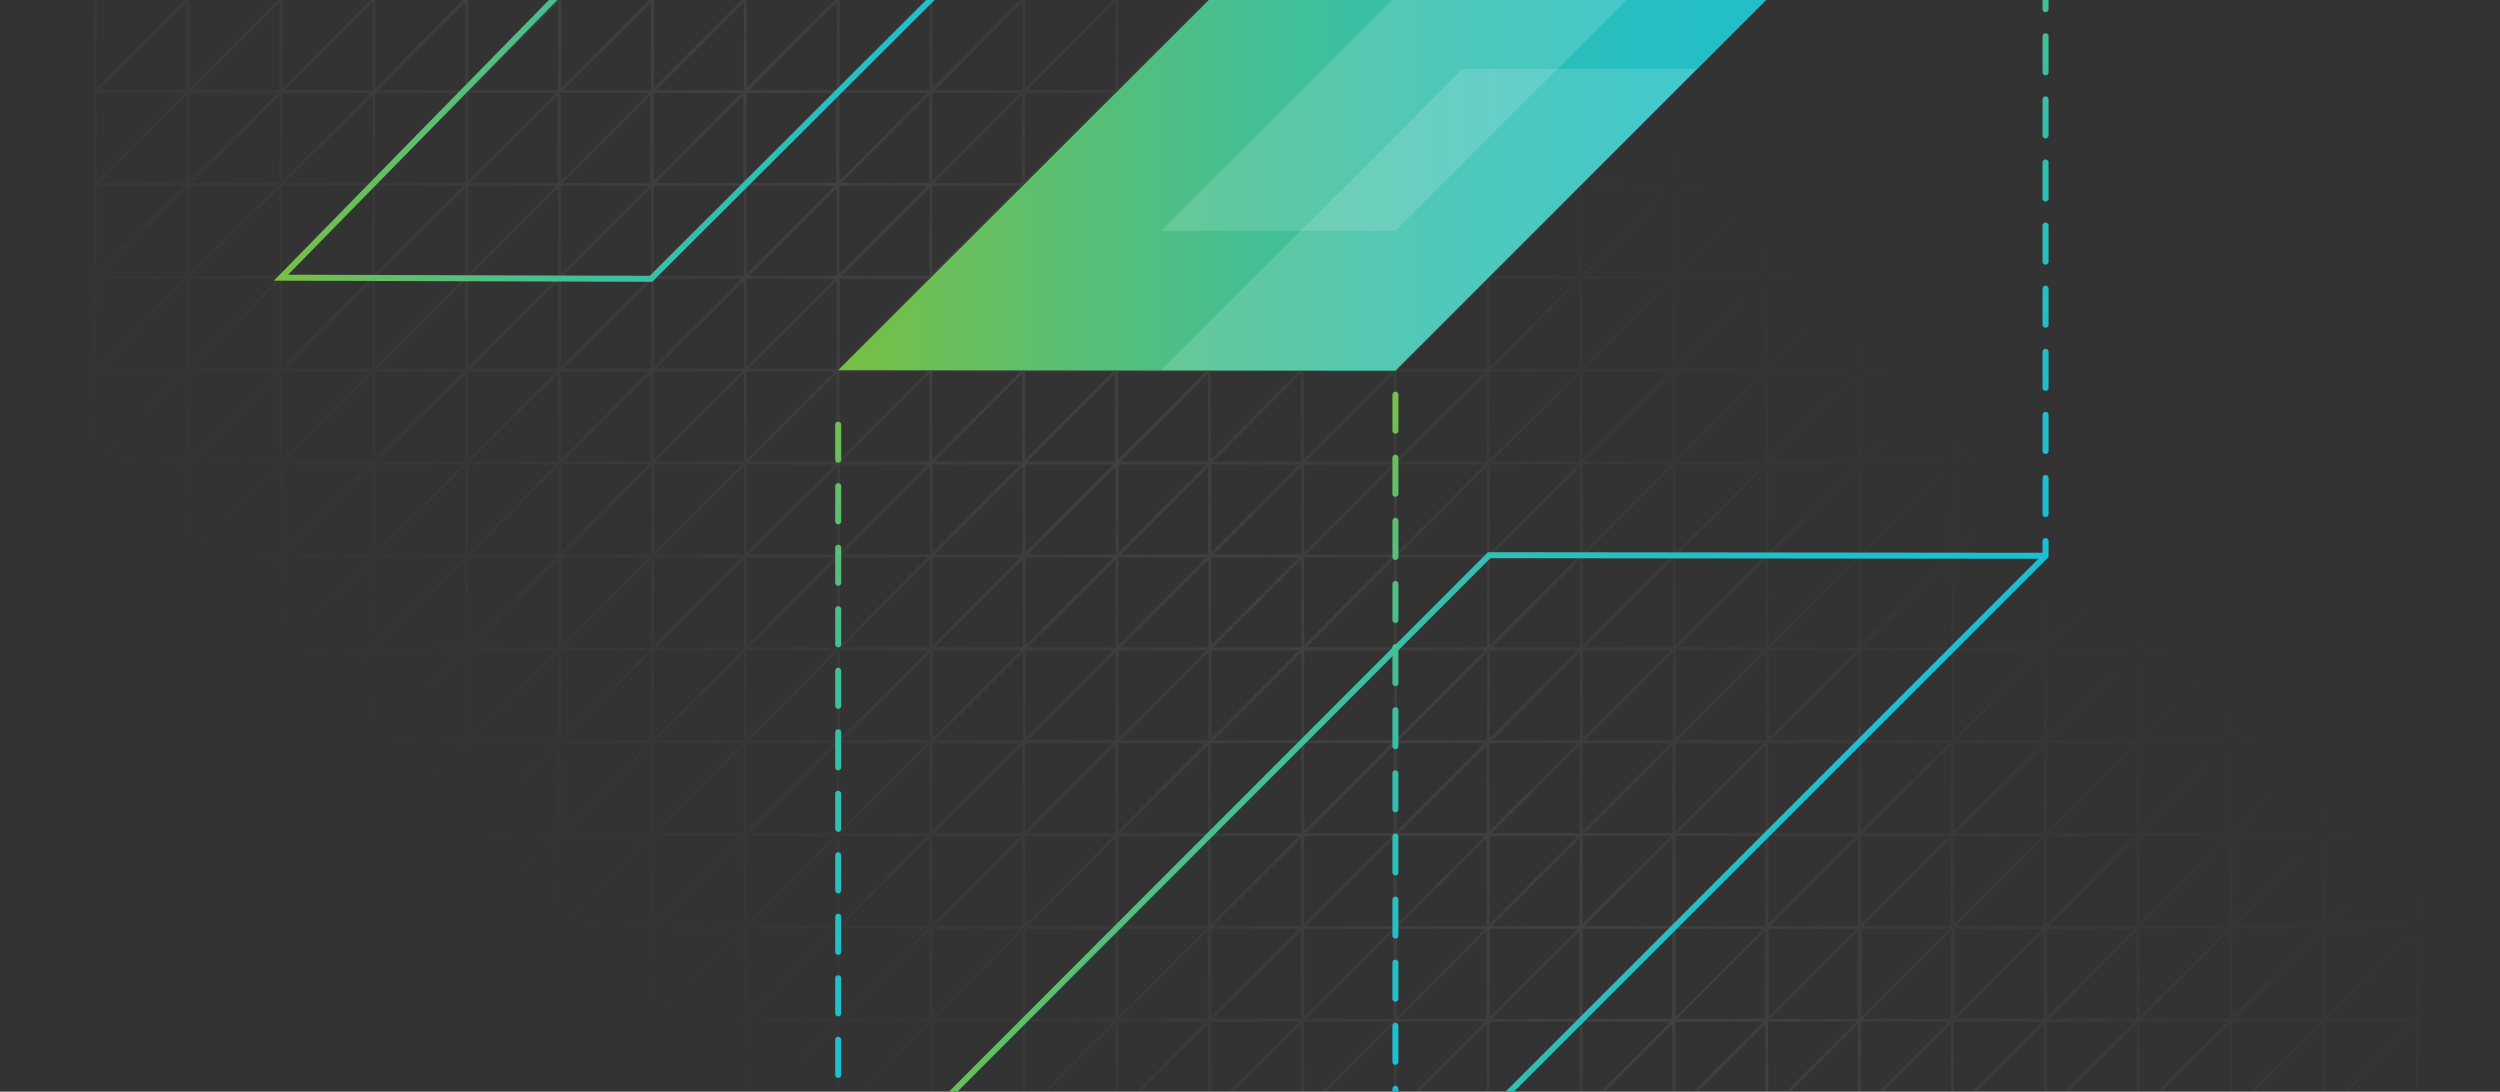 <svg xmlns="http://www.w3.org/2000/svg" xmlns:xlink="http://www.w3.org/1999/xlink" viewBox="0 0 415.95 181.63">
  <rect x="0" y="0" width="415.95" height="181.63" fill="#333333" stroke="none"/>
  <defs>
    <clipPath id="a">
      <rect width="415.95" height="181.63" style="fill: none"/>
    </clipPath>
    <linearGradient id="b" x1="61.95" y1="247.27" x2="356.04" y2="-46.83" gradientUnits="userSpaceOnUse">
      <stop offset="0.21" stop-color="#737275" stop-opacity="0"/>
      <stop offset="0.5" stop-color="#737275" stop-opacity="0.2"/>
      <stop offset="0.75" stop-color="#737275" stop-opacity="0"/>
    </linearGradient>
    <linearGradient id="c" x1="138.39" y1="146.51" x2="340.69" y2="146.51" gradientUnits="userSpaceOnUse">
      <stop offset="0" stop-color="#79bf43"/>
      <stop offset="0.16" stop-color="#5ebf6c"/>
      <stop offset="0.33" stop-color="#46bf91"/>
      <stop offset="0.5" stop-color="#33bfae"/>
      <stop offset="0.67" stop-color="#26bfc2"/>
      <stop offset="0.84" stop-color="#1ebfcf"/>
      <stop offset="1" stop-color="#1bbfd3"/>
    </linearGradient>
    <linearGradient id="d" x1="45.56" y1="7.67" x2="187.13" y2="7.67" xlink:href="#c"/>
    <linearGradient id="e" x1="139.46" y1="7.56" x2="340.34" y2="7.56" xlink:href="#c"/>
    <linearGradient id="f" x1="139.46" y1="62.77" x2="139.46" y2="196.97" xlink:href="#c"/>
    <linearGradient id="h" x1="241.55" y1="191" x2="241.55" y2="55.61" gradientTransform="translate(473.72 253.77) rotate(180)" xlink:href="#c"/>
    <linearGradient id="i" x1="349.72" y1="83.25" x2="349.72" y2="-56.71" gradientTransform="translate(690.05 36.28) rotate(180)" xlink:href="#c"/>
  </defs>
  <g style="isolation: isolate">
    <g style="clip-path: url(#a)">
      <path d="M386.94-.47H15.59V200.91H402.4V-.47Zm14.6.5-14.6,14.6V0ZM279.13,92.24l14.6-14.59V92.24Zm14.25.5-14.6,14.6V92.74Zm-29.7-.5,14.6-14.59V92.24Zm14.25.5-14.6,14.6V92.74Zm-29.7-.5,14.6-14.59V92.24Zm14.24.5-14.6,14.6V92.74Zm-29.69-.5,14.59-14.59V92.24Zm14.24.5-14.6,14.6V92.74Zm-29.7-.5,14.6-14.59V92.24Zm14.25.5L217,107.34V92.74Zm-29.7-.5,14.6-14.59V92.24Zm14.25.5-14.6,14.6V92.74Zm-29.7-.5L201,77.65V92.24Zm14.24.5-14.59,14.6V92.74ZM171,92.24l14.6-14.59V92.24Zm14.24.5-14.6,14.6V92.74Zm-29.7-.5,14.6-14.59V92.24Zm14.25.5-14.6,14.6V92.74Zm-29.7-.5,14.6-14.59V92.24Zm14.25.5-14.6,14.6V92.74Zm-29.7-.5,14.6-14.59V92.24Zm14.25.5-14.6,14.6V92.74Zm-15.46,0-14.59,14.6V92.74Zm-14.24-.5,14.6-14.59V92.24Zm14.6.86v14.6h-14.6Zm15.45,0v14.6h-14.6Zm15.45,0v14.6h-14.6Zm15.45,0v14.6h-14.6Zm15.46,0v14.6H171Zm15.45,0v14.6h-14.6Zm15.45,0v14.6h-14.6Zm15.45,0v14.6h-14.6Zm15.45,0v14.6H232.78Zm15.46,0v14.6h-14.6Zm15.45,0v14.6h-14.6Zm15.45,0v14.6h-14.6Zm.5-.36h14.6l-14.6,14.6Zm14.95.36v14.6h-14.6Zm-14.6-.86,14.6-14.59V92.24Zm-.35-.35V77.29h14.6Zm-15.45,0V77.29h14.6Zm-15.45,0V77.29h14.6Zm-15.46,0V77.29h14.6Zm-15.45,0V77.29H247Zm-15.45,0V77.29h14.6Zm-15.45,0V77.29h14.6Zm-15.45,0V77.29h14.59Zm-15.46,0V77.29h14.6Zm-15.45,0V77.29h14.6Zm-15.45,0V77.29h14.6Zm-15.45,0V77.29h14.6Zm-15.45,0V77.29H123.4Zm-.5.35H93.71l14.6-14.59Zm0,15.46H93.71l14.6-14.6Zm15.09.5-14.59,14.59V108.2Zm15.46,0-14.6,14.59V108.2Zm15.45,0-14.6,14.59V108.2Zm15.45,0-14.6,14.59V108.2Zm15.45,0-14.6,14.59V108.2Zm15.45,0-14.59,14.59V108.2Zm15.46,0-14.6,14.59V108.2Zm15.45,0L217,122.79V108.2Zm15.45,0-14.6,14.59V108.2Zm15.45,0-14.6,14.59V108.2Zm15.46,0-14.6,14.59V108.2Zm15.45,0-14.6,14.59V108.2Zm15.45,0-14.6,14.59V108.2Zm.85-15.46h14.6l-14.6,14.6Zm0-15.45h14.6l-14.6,14.6ZM108,77.29l-14.6,14.6V77.29Zm0,15.45-14.6,14.6V92.74Zm0,15.46-14.6,14.59V108.2Zm.36.35v14.6H93.71Zm15.45,0v14.6h-14.6Zm15.45,0v14.6h-14.6Zm15.45,0v14.6h-14.6Zm15.45,0v14.6h-14.6Zm15.46,0v14.6H171Zm15.45,0v14.6h-14.6Zm15.45,0v14.6h-14.6Zm15.45,0v14.6h-14.6Zm15.45,0v14.6H232.78Zm15.46,0v14.6h-14.6Zm15.45,0v14.6h-14.6Zm15.45,0v14.6h-14.6Zm15.45,0v14.6h-14.6Zm.5-.35h14.6l-14.6,14.59Zm15,.35v14.6H310ZM310,107.7l14.6-14.6v14.6Zm0-15.46,14.6-14.59V92.24Zm0-15.45,14.6-14.6v14.6Zm-15.46,0,14.6-14.6v14.6Zm-15.45,0,14.6-14.6v14.6Zm-15.45,0,14.6-14.6v14.6Zm-15.45,0,14.6-14.6v14.6Zm-15.45,0,14.59-14.6v14.6Zm-15.46,0,14.6-14.6v14.6Zm-15.45,0,14.6-14.6v14.6Zm-15.45,0L201,62.19v14.6Zm-15.45,0,14.6-14.6v14.6Zm-15.46,0,14.6-14.6v14.6Zm-15.45,0,14.6-14.6v14.6Zm-15.45,0,14.6-14.6v14.6Zm-15.45,0,14.6-14.6v14.6Zm-15.45,0,14.6-14.6v14.6Zm-15.46,0,14.6-14.6v14.6Zm14.6,15.45H78.25l14.6-14.59Zm0,15.46H78.25l14.6-14.6Zm0,15.45H78.25l14.6-14.6Zm15.1.5-14.6,14.6v-14.6Zm15.45,0-14.59,14.6v-14.6Zm15.46,0-14.6,14.6v-14.6Zm15.45,0-14.6,14.6v-14.6Zm15.45,0-14.6,14.6v-14.6Zm15.45,0-14.6,14.6v-14.6Zm15.45,0-14.59,14.6v-14.6Zm15.46,0-14.6,14.6v-14.6Zm15.45,0L217,138.25v-14.6Zm15.45,0-14.6,14.6v-14.6Zm15.45,0-14.6,14.6v-14.6Zm15.46,0-14.6,14.6v-14.6Zm15.45,0-14.6,14.6v-14.6Zm15.45,0-14.6,14.6v-14.6Zm15.45,0-14.6,14.6v-14.6Zm.86-15.45h14.59l-14.59,14.59Zm0-15.46h14.59l-14.59,14.6Zm0-15.45h14.59l-14.59,14.6Zm0-15.45h14.59l-14.59,14.6Zm-15.46,14.6V61.84h14.6Zm-15.45,0V61.84h14.6Zm-15.45,0V61.84h14.6Zm-15.45,0V61.84h14.6Zm-15.46,0V61.84h14.6Zm-15.45,0V61.84H247Zm-15.45,0V61.84h14.6Zm-15.45,0V61.84h14.6Zm-15.45,0V61.84h14.59Zm-15.46,0V61.84h14.6Zm-15.45,0V61.84h14.6Zm-15.45,0V61.84h14.6Zm-15.45,0V61.84h14.6Zm-15.45,0V61.84H123.4Zm-15.46,0V61.84H108Zm-15.45,0V61.84H92.5Zm14.6.85L77.9,91.89V77.29Zm0,15.45-14.6,14.6V92.74Zm0,15.46L77.9,122.79V108.2Zm0,15.45-14.6,14.6v-14.6Zm.35.35v14.6H78.25Zm15.46,0v14.6H93.71Zm15.45,0v14.6h-14.6Zm15.45,0v14.6h-14.6Zm15.45,0v14.6h-14.6Zm15.45,0v14.6h-14.6Zm15.46,0v14.6H171ZM201,124v14.6h-14.6Zm15.45,0v14.6h-14.6Zm15.45,0v14.6h-14.6Zm15.45,0v14.6H232.78Zm15.46,0v14.6h-14.6Zm15.45,0v14.6h-14.6Zm15.45,0v14.6h-14.6Zm15.45,0v14.6h-14.6Zm15.46,0v14.6H310Zm.5-.35h14.59l-14.59,14.6Zm14.95.35v14.6h-14.6Zm-14.6-.85,14.6-14.6v14.6Zm0-15.45,14.6-14.6v14.6Zm0-15.46,14.6-14.59V92.24Zm0-15.45,14.6-14.6v14.6Zm0-15.45,14.6-14.6v14.6Zm-15.45,0,14.6-14.6v14.6Zm-15.46,0,14.6-14.6v14.6Zm-15.45,0,14.6-14.6v14.6Zm-15.45,0,14.6-14.6v14.6Zm-15.45,0,14.6-14.6v14.6Zm-15.45,0,14.59-14.6v14.6Zm-15.46,0,14.6-14.6v14.6Zm-15.45,0,14.6-14.6v14.6Zm-15.45,0L201,46.74v14.6Zm-15.45,0,14.6-14.6v14.6Zm-15.46,0,14.6-14.6v14.6Zm-15.45,0,14.6-14.6v14.6Zm-15.45,0,14.6-14.6v14.6Zm-15.45,0,14.6-14.6v14.6Zm-15.45,0,14.6-14.6v14.6Zm-15.46,0,14.6-14.6v14.6ZM77.4,76.79H62.8l14.6-14.6Zm0,15.45H62.8L77.4,77.65Zm0,15.46H62.8L77.4,93.1Zm0,15.45H62.8l14.6-14.6Zm0,15.45H62.8L77.4,124Zm15.1.5L77.9,153.7V139.1Zm15.45,0-14.6,14.6V139.1Zm15.45,0-14.59,14.6V139.1Zm15.46,0-14.6,14.6V139.1Zm15.45,0-14.6,14.6V139.1Zm15.45,0-14.6,14.6V139.1Zm15.45,0-14.6,14.6V139.1Zm15.45,0-14.59,14.6V139.1Zm15.46,0-14.6,14.6V139.1Zm15.45,0L217,153.7V139.1Zm15.45,0-14.6,14.6V139.1Zm15.45,0-14.6,14.6V139.1Zm15.46,0-14.6,14.6V139.1Zm15.45,0-14.6,14.6V139.1Zm15.45,0-14.6,14.6V139.1Zm15.45,0-14.6,14.6V139.1Zm15.45,0-14.59,14.6V139.1Zm.86-15.45h14.6l-14.6,14.6Zm0-15.45h14.6l-14.6,14.59Zm0-15.46h14.6l-14.6,14.6Zm0-15.45h14.6l-14.6,14.6Zm0-15.45h14.6l-14.6,14.6Zm0-15.45h14.6L340.59,61ZM325.14,61V46.39h14.59Zm-15.46,0V46.39h14.6Zm-15.45,0V46.39h14.6Zm-15.45,0V46.39h14.6Zm-15.45,0V46.39h14.6Zm-15.46,0V46.39h14.6Zm-15.45,0V46.39H247ZM217,61V46.39h14.6Zm-15.45,0V46.39h14.6Zm-15.45,0V46.39h14.59Zm-15.46,0V46.39h14.6Zm-15.45,0V46.39h14.6Zm-15.45,0V46.39h14.6Zm-15.45,0V46.39h14.6Zm-15.45,0V46.39H123.4ZM93.35,61V46.39H108ZM77.9,61V46.39H92.5Zm-.5.35H62.8l14.6-14.6Zm-15-.35V46.39h14.6Zm14.6.85-14.6,14.6V61.84Zm0,15.45-14.6,14.6V77.29Zm0,15.45-14.6,14.6V92.74Zm0,15.46-14.6,14.59V108.2Zm0,15.45-14.6,14.6v-14.6Zm0,15.45-14.6,14.6V139.1Zm.35.35v14.6H62.8Zm15.45,0v14.6H78.25Zm15.46,0v14.6H93.71Zm15.45,0v14.6h-14.6Zm15.45,0v14.6h-14.6Zm15.45,0v14.6h-14.6Zm15.45,0v14.6h-14.6Zm15.46,0v14.6H171Zm15.45,0v14.6h-14.6Zm15.45,0v14.6h-14.6Zm15.45,0v14.6h-14.6Zm15.45,0v14.6H232.78Zm15.46,0v14.6h-14.6Zm15.45,0v14.6h-14.6Zm15.45,0v14.6h-14.6Zm15.45,0v14.6h-14.6Zm15.46,0v14.6H310Zm15.45,0v14.6h-14.6Zm.5-.35h14.6l-14.6,14.6Zm15,.35v14.6h-14.6Zm-14.6-.85,14.6-14.6v14.6Zm0-15.45,14.6-14.6v14.6Zm0-15.45,14.6-14.6v14.6Zm0-15.46,14.6-14.59V92.24Zm0-15.45,14.6-14.6v14.6Zm0-15.45,14.6-14.6v14.6Zm0-15.45,14.6-14.6v14.6Zm-15.45,0,14.6-14.6v14.6Zm-15.45,0,14.6-14.6v14.6Zm-15.46,0,14.6-14.6v14.6Zm-15.45,0,14.6-14.6v14.6Zm-15.45,0,14.6-14.6v14.6Zm-15.45,0,14.6-14.6v14.6Zm-15.45,0,14.59-14.6v14.6Zm-15.46,0,14.6-14.6v14.6Zm-15.45,0,14.6-14.6v14.6Zm-15.45,0L201,31.29v14.6Zm-15.45,0,14.6-14.6v14.6Zm-15.46,0,14.6-14.6v14.6Zm-15.45,0,14.6-14.6v14.6Zm-15.45,0,14.6-14.6v14.6Zm-15.45,0,14.6-14.6v14.6Zm-15.45,0,14.6-14.6v14.6Zm-15.46,0,14.6-14.6v14.6Zm-15.45,0,14.6-14.6v14.6ZM62,61.34H47.35L62,46.74Zm0,15.45H47.35L62,62.19Zm0,15.45H47.35L62,77.65Zm0,15.46H47.35L62,93.1Zm0,15.45H47.35L62,108.55Zm0,15.45H47.35L62,124Zm0,15.45H47.35L62,139.45Zm15.1.5-14.6,14.6v-14.6Zm15.45,0-14.6,14.6v-14.6Zm15.45,0-14.6,14.6v-14.6Zm15.45,0-14.59,14.6v-14.6Zm15.46,0-14.6,14.6v-14.6Zm15.45,0-14.6,14.6v-14.6Zm15.45,0-14.6,14.6v-14.6Zm15.45,0-14.6,14.6v-14.6Zm15.45,0-14.59,14.6v-14.6Zm15.46,0-14.6,14.6v-14.6Zm15.45,0L217,169.15v-14.6Zm15.45,0-14.6,14.6v-14.6Zm15.45,0-14.6,14.6v-14.6Zm15.46,0-14.6,14.6v-14.6Zm15.45,0-14.6,14.6v-14.6Zm15.45,0-14.6,14.6v-14.6Zm15.45,0-14.6,14.6v-14.6Zm15.45,0-14.59,14.6v-14.6Zm15.46,0-14.6,14.6v-14.6ZM356,139.1h14.6L356,153.7Zm0-15.45h14.6L356,138.25Zm0-15.45h14.6L356,122.79Zm0-15.46h14.6L356,107.34Zm0-15.45h14.6L356,91.89Zm0-15.45h14.6L356,76.44Zm0-15.45h14.6L356,61Zm0-15.46h14.6L356,45.53Zm-15.45,14.6V30.93h14.6Zm-15.45,0V30.93h14.59Zm-15.46,0V30.93h14.6Zm-15.45,0V30.93h14.6Zm-15.45,0V30.93h14.6Zm-15.45,0V30.93h14.6Zm-15.46,0V30.93h14.6Zm-15.45,0V30.93H247Zm-15.45,0V30.93h14.6Zm-15.45,0V30.93h14.6Zm-15.45,0V30.93h14.59Zm-15.46,0V30.93h14.6Zm-15.45,0V30.93h14.6Zm-15.45,0V30.93h14.6Zm-15.45,0V30.93h14.6Zm-15.45,0V30.93H123.4Zm-15.46,0V30.93H108Zm-15.45,0V30.93H92.5Zm-15.45,0V30.93h14.6Zm-.5.36H47.35L62,31.29Zm-15-.36V30.93H61.59Zm14.59.86L47,61V46.39Zm0,15.45L47,76.44V61.84Zm0,15.45L47,91.89V77.29Zm0,15.45L47,107.34V92.74Zm0,15.46L47,122.79V108.2Zm0,15.45L47,138.25v-14.6Zm0,15.45L47,153.7V139.1Zm0,15.45L47,169.15v-14.6Zm.36.36V169.5H47.35Zm15.45,0V169.5H62.8Zm15.45,0V169.5H78.25Zm15.46,0V169.5H93.71Zm15.45,0V169.5h-14.6Zm15.45,0V169.5h-14.6Zm15.45,0V169.5h-14.6Zm15.45,0V169.5h-14.6Zm15.46,0V169.5H171Zm15.45,0V169.5h-14.6Zm15.45,0V169.5h-14.6Zm15.45,0V169.5h-14.6Zm15.45,0V169.5H232.78Zm15.46,0V169.5h-14.6Zm15.45,0V169.5h-14.6Zm15.45,0V169.5h-14.6Zm15.45,0V169.5h-14.6Zm15.46,0V169.5H310Zm15.45,0V169.5h-14.6Zm15.45,0V169.5h-14.6Zm.5-.36h14.6L356,169.15Zm14.95.36V169.5h-14.6Zm-14.6-.86,14.6-14.6v14.6Zm0-15.45L371,124v14.6Zm0-15.45,14.6-14.6v14.6Zm0-15.45L371,93.1v14.6Zm0-15.46L371,77.65V92.24Zm0-15.45L371,62.19v14.6Zm0-15.45L371,46.74v14.6Zm0-15.45L371,31.29v14.6Zm0-15.46L371,15.84V30.43Zm-15.45,0,14.6-14.59V30.43Zm-15.45,0,14.6-14.59V30.43Zm-15.45,0,14.6-14.59V30.43Zm-15.46,0,14.6-14.59V30.43Zm-15.45,0,14.6-14.59V30.43Zm-15.45,0,14.6-14.59V30.43Zm-15.45,0,14.6-14.59V30.43Zm-15.45,0,14.59-14.59V30.43Zm-15.46,0,14.6-14.59V30.43Zm-15.45,0,14.6-14.59V30.43Zm-15.45,0L201,15.84V30.43Zm-15.45,0,14.6-14.59V30.43Zm-15.46,0,14.6-14.59V30.43Zm-15.45,0,14.6-14.59V30.43Zm-15.45,0,14.6-14.59V30.43Zm-15.45,0,14.6-14.59V30.43Zm-15.45,0,14.6-14.59V30.43Zm-15.46,0,14.6-14.59V30.43Zm-15.45,0L77.4,15.84V30.43Zm-15.45,0L62,15.84V30.43ZM46.5,45.89H31.9l14.6-14.6Zm0,15.45H31.9l14.6-14.6Zm0,15.45H31.9l14.6-14.6Zm0,15.45H31.9L46.5,77.65Zm0,15.46H31.9L46.5,93.1Zm0,15.45H31.9l14.6-14.6Zm0,15.45H31.9L46.5,124Zm0,15.45H31.9l14.6-14.6Zm0,15.45H31.9l14.6-14.59Zm15.09.5L47,184.6V170Zm15.46,0-14.6,14.6V170Zm15.45,0L77.9,184.6V170ZM108,170l-14.6,14.6V170Zm15.45,0-14.59,14.6V170Zm15.46,0-14.6,14.6V170Zm15.45,0-14.6,14.6V170Zm15.45,0-14.6,14.6V170Zm15.45,0-14.6,14.6V170Zm15.45,0-14.59,14.6V170Zm15.46,0-14.6,14.6V170Zm15.45,0L217,184.6V170ZM247,170l-14.6,14.6V170Zm15.45,0-14.6,14.6V170Zm15.46,0-14.6,14.6V170Zm15.45,0-14.6,14.6V170Zm15.45,0-14.6,14.6V170Zm15.45,0-14.6,14.6V170Zm15.45,0-14.59,14.6V170Zm15.46,0-14.6,14.6V170Zm15.45,0L356,184.6V170Zm.85-15.45h14.6l-14.6,14.6Zm0-15.45h14.6l-14.6,14.6Zm0-15.45h14.6l-14.6,14.6Zm0-15.45h14.6l-14.6,14.59Zm0-15.46h14.6l-14.6,14.6Zm0-15.45h14.6l-14.6,14.6Zm0-15.45h14.6l-14.6,14.6Zm0-15.45h14.6L371.49,61Zm0-15.46h14.6l-14.6,14.6Zm0-15.45h14.6l-14.6,14.6ZM356,30.08V15.48h14.6Zm-15.45,0V15.48h14.6Zm-15.45,0V15.48h14.59Zm-15.46,0V15.48h14.6Zm-15.45,0V15.48h14.6Zm-15.45,0V15.48h14.6Zm-15.45,0V15.48h14.6Zm-15.46,0V15.48h14.6Zm-15.45,0V15.48H247Zm-15.45,0V15.48h14.6Zm-15.45,0V15.48h14.6Zm-15.45,0V15.48h14.59Zm-15.46,0V15.48h14.6Zm-15.45,0V15.48h14.6Zm-15.45,0V15.48h14.6Zm-15.45,0V15.48h14.6Zm-15.45,0V15.48H123.4Zm-15.46,0V15.48H108Zm-15.45,0V15.48H92.5Zm-15.45,0V15.48h14.6ZM47,30.08V15.48H61.59Zm-.5.35H31.9L46.5,15.84Zm-15-.35V15.48h14.6Zm14.6.85-14.6,14.6V30.93Zm0,15.46L31.54,61V46.39Zm0,15.45-14.6,14.6V61.84Zm0,15.45-14.6,14.6V77.29Zm0,15.45-14.6,14.6V92.74Zm0,15.46-14.6,14.59V108.2Zm0,15.45-14.6,14.6v-14.6Zm0,15.45-14.6,14.6V139.1Zm0,15.45-14.6,14.6v-14.6Zm0,15.45-14.6,14.6V170Zm.36.36V185H31.9Zm15.45,0V185H47.35Zm15.45,0V185H62.8Zm15.45,0V185H78.25Zm15.46,0V185H93.71Zm15.45,0V185h-14.6Zm15.45,0V185h-14.6Zm15.45,0V185h-14.6Zm15.45,0V185h-14.6Zm15.46,0V185H171Zm15.45,0V185h-14.6Zm15.45,0V185h-14.6Zm15.45,0V185h-14.6Zm15.45,0V185H232.78Zm15.46,0V185h-14.6Zm15.45,0V185h-14.6Zm15.45,0V185h-14.6Zm15.45,0V185h-14.6Zm15.46,0V185H310Zm15.45,0V185h-14.6Zm15.45,0V185h-14.6Zm15.45,0V185h-14.6Zm.5-.36h14.6l-14.6,14.6Zm14.95.36V185H371.85Zm-14.59-.86,14.59-14.59V169.5Zm0-15.45,14.59-14.6v14.6Zm0-15.45L386.44,124v14.6Zm0-15.45,14.59-14.6v14.6Zm0-15.45,14.59-14.6v14.6Zm0-15.46,14.59-14.59V92.24Zm0-15.45,14.59-14.6v14.6Zm0-15.45,14.59-14.6v14.6Zm0-15.45,14.59-14.6v14.6Zm0-15.46,14.59-14.59V30.43Zm0-15.45L386.44.38V15Zm-15.46,0L371,.38V15Zm-15.45,0L355.54.38V15Zm-15.45,0L340.09.38V15ZM310,15,324.64.38V15Zm-15.46,0L309.18.38V15Zm-15.45,0L293.73.38V15Zm-15.45,0L278.28.38V15Zm-15.45,0L262.83.38V15Zm-15.45,0L247.37.38V15Zm-15.46,0L231.92.38V15Zm-15.45,0L216.47.38V15Zm-15.45,0L201,.38V15ZM171,15,185.57.38V15Zm-15.46,0L170.11.38V15Zm-15.45,0L154.66.38V15Zm-15.45,0L139.21.38V15Zm-15.45,0L123.76.38V15ZM93.71,15,108.31.38V15ZM78.25,15,92.85.38V15ZM62.8,15,77.4.38V15ZM47.35,15,62,.38V15ZM31.9,15,46.5.38V15ZM31,30.43H16.44L31,15.84Zm0,15.46H16.44L31,31.29Zm0,15.45H16.44L31,46.74Zm0,15.45H16.44L31,62.19Zm0,.86V92.24H16.44ZM16.09,91.89V77.29h14.6ZM31,107.7H16.44L31,93.1Zm0,15.45H16.44L31,108.55Zm0,15.45H16.44L31,124Zm0,15.45H16.44L31,139.45Zm0,15.45H16.44L31,154.91ZM31,185H16.44L31,170.36Zm15.1.5-14.6,14.6v-14.6Zm15.45,0L47,200.06v-14.6Zm15.46,0-14.6,14.6v-14.6Zm15.45,0-14.6,14.6v-14.6Zm15.45,0-14.6,14.6v-14.6Zm15.45,0-14.59,14.6v-14.6Zm15.46,0-14.6,14.6v-14.6Zm15.45,0-14.6,14.6v-14.6Zm15.45,0-14.6,14.6v-14.6Zm15.45,0-14.6,14.6v-14.6Zm15.45,0-14.59,14.6v-14.6Zm15.46,0-14.6,14.6v-14.6Zm15.45,0L217,200.06v-14.6Zm15.45,0-14.6,14.6v-14.6Zm15.45,0-14.6,14.6v-14.6Zm15.46,0-14.6,14.6v-14.6Zm15.45,0-14.6,14.6v-14.6Zm15.45,0-14.6,14.6v-14.6Zm15.45,0-14.6,14.6v-14.6Zm15.45,0-14.59,14.6v-14.6Zm15.46,0-14.6,14.6v-14.6Zm15.45,0L356,200.06v-14.6Zm15.45,0-14.6,14.6v-14.6Zm.85-15.46h14.6l-14.6,14.6Zm0-15.45h14.6l-14.6,14.6Zm0-15.45h14.6l-14.6,14.6Zm0-15.45h14.6l-14.6,14.6Zm0-15.45h14.6l-14.6,14.59Zm0-15.46h14.6l-14.6,14.6Zm0-15.45h14.6l-14.6,14.6Zm0-.85V61.84h14.6Zm15-14.25v14.6H387.3Zm-15-15.8h14.6L386.94,61Zm0-15.46h14.6l-14.6,14.6Zm0-15.45h14.6l-14.6,14.6ZM386.09,0l-14.6,14.6V0ZM370.64,0,356,14.63V0ZM355.19,0l-14.6,14.6V0ZM339.73,0l-14.59,14.6V0ZM324.28,0l-14.6,14.6V0ZM308.83,0l-14.6,14.6V0ZM293.38,0l-14.6,14.6V0ZM277.93,0l-14.6,14.6V0ZM262.47,0l-14.6,14.6V0ZM247,0l-14.6,14.6V0ZM231.57,0,217,14.63V0ZM216.12,0l-14.6,14.6V0ZM200.66,0l-14.59,14.6V0ZM185.21,0l-14.6,14.6V0ZM169.76,0l-14.6,14.6V0ZM154.31,0l-14.6,14.6V0ZM138.86,0l-14.6,14.6V0ZM123.4,0l-14.59,14.6V0ZM108,0l-14.6,14.6V0ZM92.5,0,77.9,14.63V0ZM77.05,0l-14.6,14.6V0ZM61.59,0,47,14.63V0ZM46.14,0l-14.6,14.6V0ZM31,15H16.44L31,.38ZM30.69,0l-14.6,14.6V0Zm0,15.45-14.6,14.6V15.48Zm0,15.45-14.6,14.6V30.93Zm0,15.46L16.09,61V46.39Zm0,15.45-14.6,14.6V61.84Zm0,30.9-14.6,14.6V92.74Zm0,15.46-14.6,14.59V108.2Zm0,15.45-14.6,14.6v-14.6Zm0,15.45-14.6,14.6V139.1Zm0,15.45-14.6,14.6v-14.6Zm0,15.45-14.6,14.6V170Zm0,15.46-14.6,14.6v-14.6ZM16.44,200.41,31,185.81v14.6Zm15.46,0,14.6-14.6v14.6Zm15.45,0L62,185.81v14.6Zm15.45,0,14.6-14.6v14.6Zm15.45,0,14.6-14.6v14.6Zm15.46,0,14.6-14.6v14.6Zm15.45,0,14.6-14.6v14.6Zm15.45,0,14.6-14.6v14.6Zm15.45,0,14.6-14.6v14.6Zm15.45,0,14.6-14.6v14.6Zm15.46,0,14.6-14.6v14.6Zm15.45,0,14.6-14.6v14.6Zm15.45,0,14.6-14.6v14.6Zm15.45,0,14.6-14.6v14.6Zm15.46,0,14.59-14.6v14.6Zm15.45,0,14.6-14.6v14.6Zm15.45,0,14.6-14.6v14.6Zm15.45,0,14.6-14.6v14.6Zm15.45,0,14.6-14.6v14.6Zm15.46,0,14.6-14.6v14.6Zm15.45,0,14.6-14.6v14.6Zm15.45,0,14.6-14.6v14.6Zm15.45,0,14.6-14.6v14.6Zm15.46,0,14.59-14.6v14.6Zm15.09-14.95h14.6l-14.6,14.6Zm.36,14.95,14.6-14.6v14.6Zm0-15.45,14.6-14.6V185Zm0-15.46,14.6-14.59V169.5Zm0-15.45,14.6-14.6v14.6Zm0-15.45L401.9,124v14.6Zm0-15.45,14.6-14.6v14.6Zm0-15.45,14.6-14.6v14.6Zm0-15.46,14.6-14.59V92.24Zm0-30.9,14.6-14.6v14.6Zm0-15.45,14.6-14.6v14.6Zm0-15.46,14.6-14.59V30.43Zm0-15.45L401.9.38V15Z" style="fill: url(#b)"/>
      <path d="M139.59,200.65l92.58,0,108-108a.11.11,0,0,0-.08-.18l-92.32-.1Z" style="fill: none;stroke-miterlimit: 10;stroke: url(#c)"/>
      <polygon points="46.75 46.2 108.31 46.39 185.92 -31.06 122.46 -31.06 46.75 46.2" style="fill: none;stroke-miterlimit: 10;stroke: url(#d)"/>
      <polygon points="139.46 61.59 232.17 61.69 340.34 -46.47 247.76 -46.57 139.46 61.59" style="fill: url(#e)"/>
      <g style="opacity: 0.15">
        <polygon points="193.19 61.59 232.17 61.59 282.3 11.46 243.31 11.46 193.19 61.59" style="fill: #f4f8fa"/>
      </g>
      <g style="opacity: 0.15">
        <polygon points="193.19 38.41 232.17 38.41 282.3 -11.71 243.31 -11.71 193.19 38.41" style="fill: #f4f8fa"/>
      </g>
      <g style="mix-blend-mode: multiply">
        <g>
          <line x1="139.46" y1="189.08" x2="139.46" y2="68.46" style="fill: none;stroke-linecap: round;stroke-miterlimit: 10;stroke-dasharray: 5.848,4.386;stroke: url(#f)"/>
          <line x1="139.46" y1="66.27" x2="139.46" y2="63.27" style="fill: none;stroke-linecap: round;stroke-miterlimit: 10;stroke: url(#f)"/>
        </g>
      </g>
      <line x1="232.17" y1="197.66" x2="232.17" y2="63.27" style="fill: none;stroke-linecap: round;stroke-miterlimit: 10;stroke-dasharray: 6,4.5;mix-blend-mode: multiply;stroke: url(#h)"/>
      <line x1="340.34" y1="-46.47" x2="340.34" y2="92.49" style="fill: none;stroke-linecap: round;stroke-miterlimit: 10;stroke-dasharray: 6,4.5;mix-blend-mode: multiply;stroke: url(#i)"/>
    </g>
  </g>
</svg>
